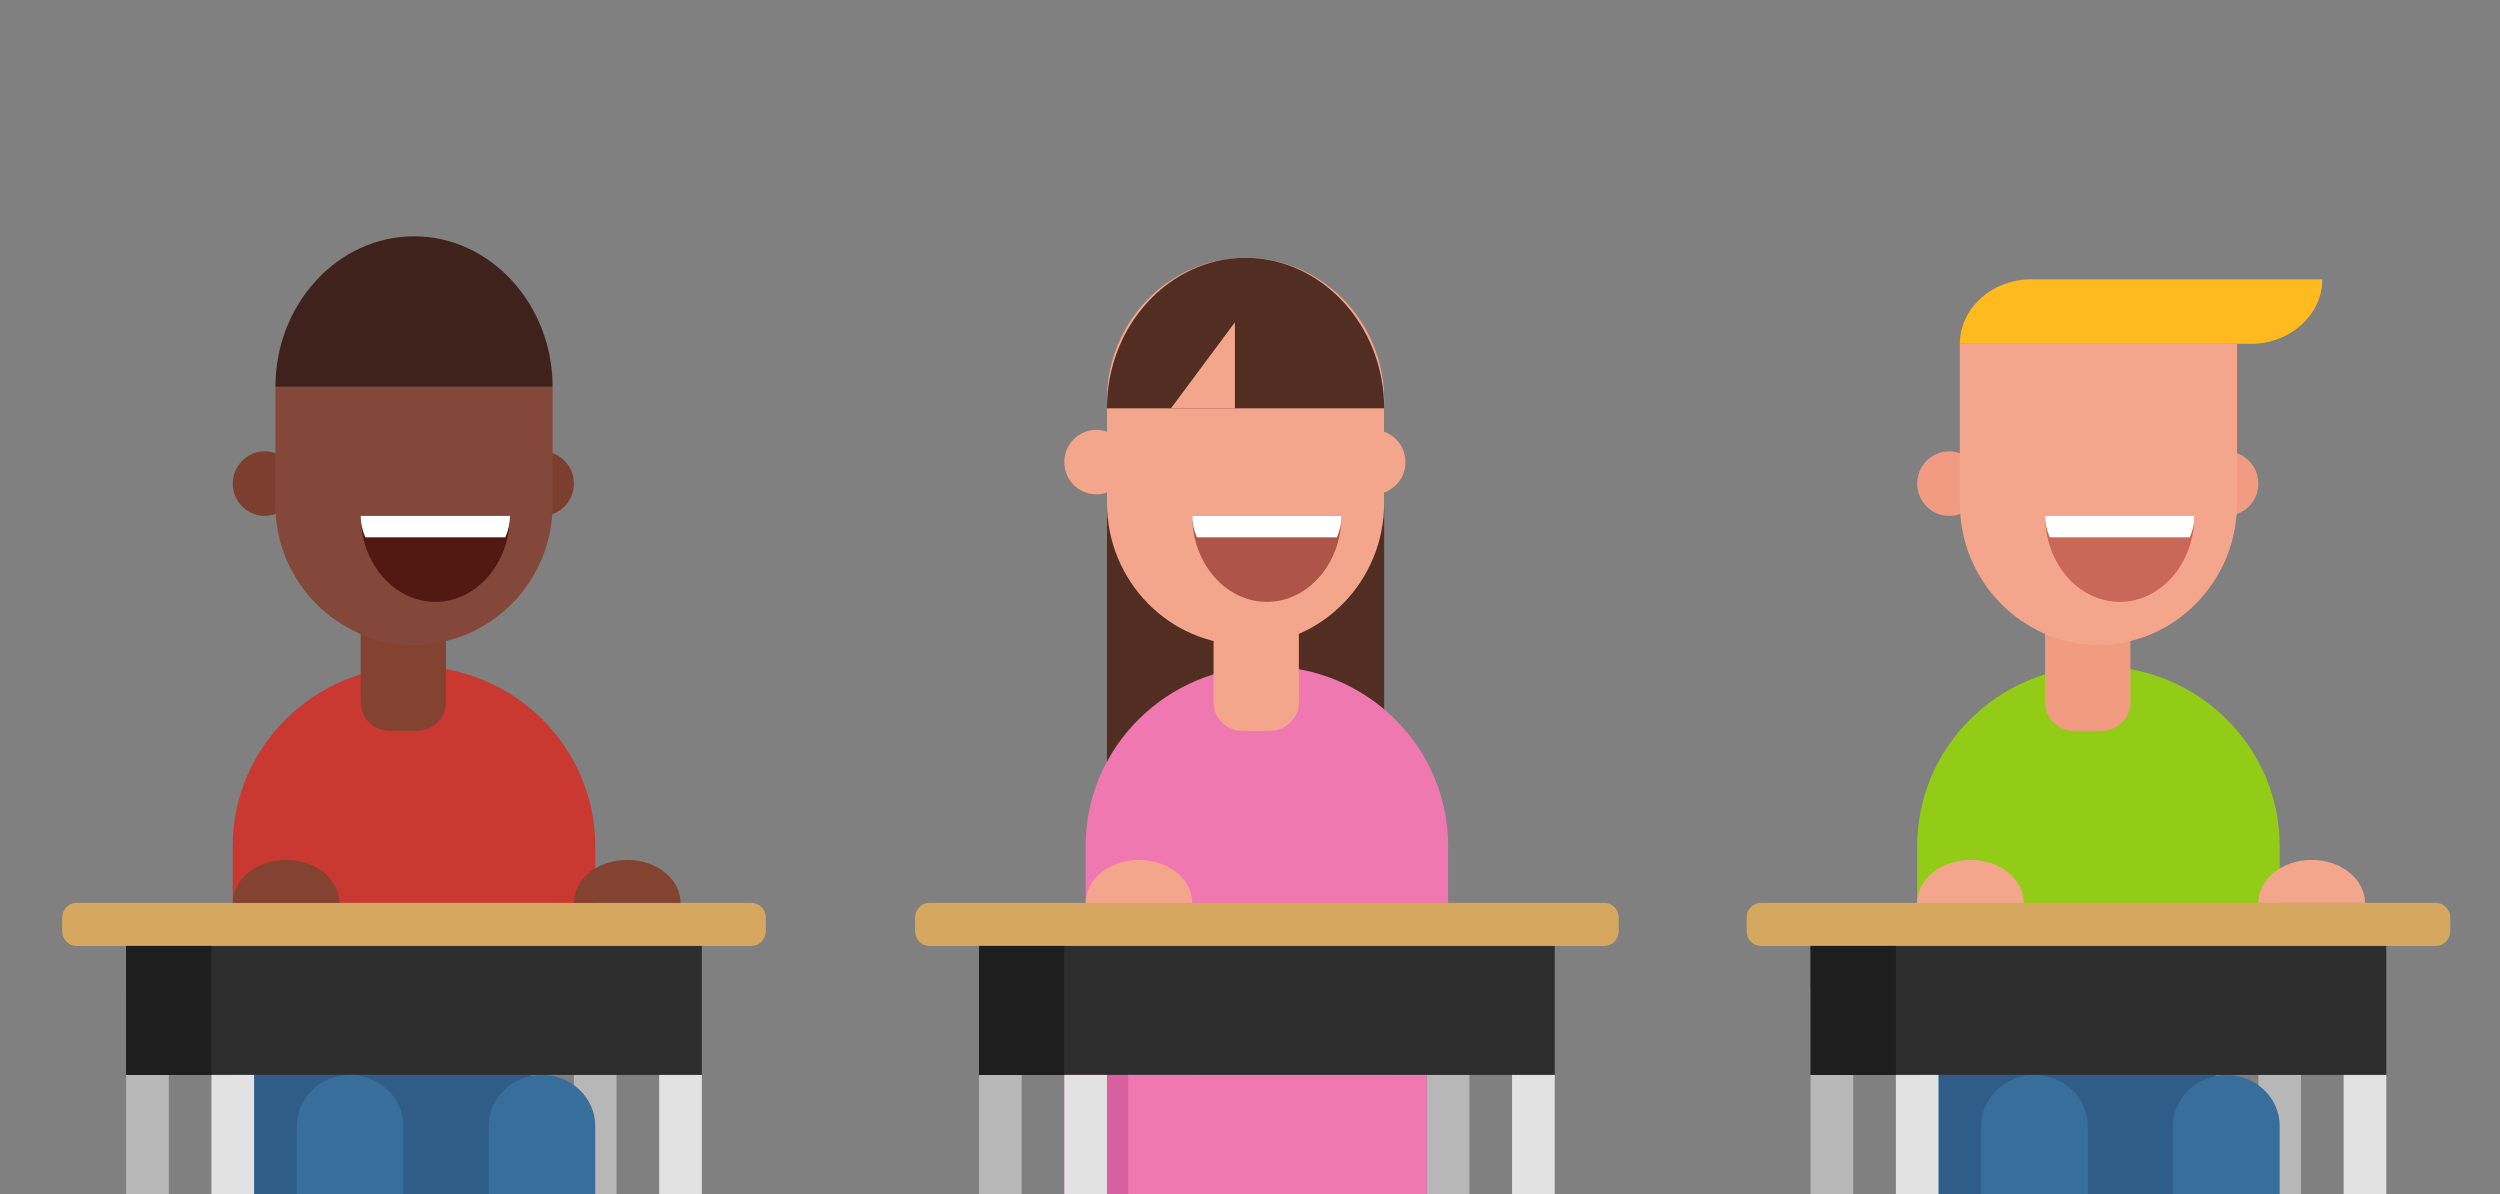 <?xml version="1.0" encoding="UTF-8" standalone="no"?><svg width="201px" height="96px" viewBox="0 0 201 96" version="1.1" xmlns="http://www.w3.org/2000/svg" xmlns:xlink="http://www.w3.org/1999/xlink" xmlns:sketch="http://www.bohemiancoding.com/sketch/ns"><rect x="0" y="0" width="201" height="96" fill="#808080" stroke="none"/><title>children</title><desc>Created with Sketch.</desc><defs/><g id="Page-1" stroke="none" stroke-width="1" fill="none" fill-rule="evenodd" sketch:type="MSPage"><g id="children" sketch:type="MSArtboardGroup"><g id="Imported-Layers" sketch:type="MSLayerGroup" transform="translate(5, 19)"><path d="M171.429,19.881 C171.429,21.313 172.58,22.475 174,22.475 C175.42,22.475 176.571,21.313 176.571,19.881 C176.571,18.449 175.42,17.288 174,17.288 C172.58,17.288 171.429,18.449 171.429,19.881" id="Fill-1" fill="#F29B83" sketch:type="MSShapeGroup"/><path d="M149.143,19.881 C149.143,21.313 150.294,22.475 151.714,22.475 C153.134,22.475 154.286,21.313 154.286,19.881 C154.286,18.449 153.134,17.288 151.714,17.288 C150.294,17.288 149.143,18.449 149.143,19.881" id="Fill-2" fill="#F29B83" sketch:type="MSShapeGroup"/><path d="M178.286,65.695 L178.286,49.006 C178.286,41.07 171.729,34.576 163.714,34.576 C155.701,34.576 149.143,41.07 149.143,49.006 L149.143,65.695" id="Fill-3" fill="#93CC17" sketch:type="MSShapeGroup"/><path d="M163.934,39.763 L161.78,39.763 C160.486,39.763 159.429,38.739 159.429,37.488 L159.429,28.206 C159.429,26.955 160.486,25.932 161.78,25.932 L163.934,25.932 C165.228,25.932 166.286,26.955 166.286,28.206 L166.286,37.488 C166.286,38.739 165.228,39.763 163.934,39.763" id="Fill-4" fill="#F29B83" sketch:type="MSShapeGroup"/><path d="M152.571,8.644 L152.571,21.47 C152.571,27.728 157.586,32.847 163.714,32.847 C169.843,32.847 174.857,27.728 174.857,21.47 L174.857,8.644 L152.571,8.644" id="Fill-5" fill="#F4A68C" sketch:type="MSShapeGroup"/><path d="M176.571,60.508 L180,60.508 L180,98.542 L176.571,98.542 L176.571,60.508 Z" id="Fill-6" fill="#B7B7B7" sketch:type="MSShapeGroup"/><path d="M140.571,60.508 L144,60.508 L144,98.542 L140.571,98.542 L140.571,60.508 Z" id="Fill-7" fill="#B7B7B7" sketch:type="MSShapeGroup"/><path d="M140.571,55.322 L186.857,55.322 L186.857,67.424 L140.571,67.424 L140.571,55.322 Z" id="Fill-8" fill="#2D2D2D" sketch:type="MSShapeGroup"/><path d="M149.143,67.424 L159.429,67.424 L159.429,77.797 L149.143,77.797 L149.143,67.424 Z" id="Fill-9" fill="#2F5C89" sketch:type="MSShapeGroup"/><path d="M171.429,22.475 L159.429,22.475 C159.429,26.294 162.115,29.39 165.429,29.39 C168.742,29.39 171.429,26.294 171.429,22.475" id="Fill-10" fill="#C96856" sketch:type="MSShapeGroup"/><path d="M183.429,67.424 L186.857,67.424 L186.857,98.542 L183.429,98.542 L183.429,67.424 Z" id="Fill-11" fill="#E2E2E2" sketch:type="MSShapeGroup"/><path d="M158.315,3.458 L181.714,3.458 C181.714,6.31 179.129,8.644 175.97,8.644 L152.571,8.644 C152.571,5.791 155.156,3.458 158.315,3.458" id="Fill-12" fill="#FFBA1F" sketch:type="MSShapeGroup"/><path d="M136.572,57.051 L190.857,57.051 C191.485,57.051 192,56.518 192,55.865 L192,54.778 C192,54.126 191.485,53.593 190.857,53.593 L136.572,53.593 C135.943,53.593 135.429,54.126 135.429,54.778 L135.429,55.865 C135.429,56.518 135.943,57.051 136.572,57.051" id="Fill-13" fill="#D6A85F" sketch:type="MSShapeGroup"/><path d="M147.429,67.424 L150.857,67.424 L150.857,98.542 L147.429,98.542 L147.429,67.424 Z" id="Fill-14" fill="#E2E2E2" sketch:type="MSShapeGroup"/><path d="M157.714,67.424 L173.143,67.424 L173.143,77.797 L157.714,77.797 L157.714,67.424 Z" id="Fill-15" fill="#2F5C89" sketch:type="MSShapeGroup"/><path d="M162.857,98.542 L162.857,71.515 C162.857,69.265 160.928,67.424 158.571,67.424 C156.214,67.424 154.286,69.265 154.286,71.515 L154.286,98.542 L162.857,98.542" id="Fill-16" fill="#376E9B" sketch:type="MSShapeGroup"/><path d="M178.286,98.542 L178.286,71.515 C178.286,69.265 176.357,67.424 174,67.424 C171.643,67.424 169.714,69.265 169.714,71.515 L169.714,98.542 L178.286,98.542" id="Fill-17" fill="#376E9B" sketch:type="MSShapeGroup"/><path d="M140.571,57.051 L147.429,57.051 L147.429,67.424 L140.571,67.424 L140.571,57.051 Z" id="Fill-20" fill="#1E1E1E" sketch:type="MSShapeGroup"/><path d="M185.143,53.593 C185.143,51.684 183.224,50.136 180.857,50.136 C178.491,50.136 176.571,51.684 176.571,53.593" id="Fill-21" fill="#F4A68C" sketch:type="MSShapeGroup"/><path d="M84,13.831 L106.286,13.831 L106.286,43.22 L84,43.22 L84,13.831 Z" id="Fill-22" fill="#512D22" sketch:type="MSShapeGroup"/><path d="M157.714,53.593 C157.714,51.684 155.795,50.136 153.429,50.136 C151.062,50.136 149.143,51.684 149.143,53.593" id="Fill-23" fill="#F4A68C" sketch:type="MSShapeGroup"/><path d="M102.857,18.153 C102.857,19.585 104.009,20.746 105.428,20.746 C106.849,20.746 108,19.585 108,18.153 C108,16.72 106.849,15.559 105.428,15.559 C104.009,15.559 102.857,16.72 102.857,18.153" id="Fill-24" fill="#F4A68C" sketch:type="MSShapeGroup"/><path d="M80.571,18.153 C80.571,19.585 81.722,20.746 83.143,20.746 C84.563,20.746 85.714,19.585 85.714,18.153 C85.714,16.72 84.563,15.559 83.143,15.559 C81.722,15.559 80.571,16.72 80.571,18.153" id="Fill-25" fill="#F4A68C" sketch:type="MSShapeGroup"/><path d="M111.429,65.695 L111.429,49.006 C111.429,41.07 104.872,34.576 96.857,34.576 C88.843,34.576 82.286,41.07 82.286,49.006 L82.286,65.695" id="Fill-26" fill="#EF78B1" sketch:type="MSShapeGroup"/><path d="M97.077,39.763 L94.922,39.763 C93.629,39.763 92.571,38.739 92.571,37.488 L92.571,28.206 C92.571,26.955 93.629,25.932 94.922,25.932 L97.077,25.932 C98.37,25.932 99.429,26.955 99.429,28.206 L99.429,37.488 C99.429,38.739 98.37,39.763 97.077,39.763" id="Fill-27" fill="#F4A68C" sketch:type="MSShapeGroup"/><path d="M95.143,1.729 L95.143,1.729 C101.271,1.729 106.286,6.861 106.286,13.134 L106.286,21.441 C106.286,27.715 101.271,32.847 95.143,32.847 C89.014,32.847 84,27.715 84,21.441 L84,13.134 C84,6.861 89.014,1.729 95.143,1.729" id="Fill-28" fill="#F4A68C" sketch:type="MSShapeGroup"/><path d="M109.714,60.508 L113.143,60.508 L113.143,98.542 L109.714,98.542 L109.714,60.508 Z" id="Fill-29" fill="#B7B7B7" sketch:type="MSShapeGroup"/><path d="M73.714,60.508 L77.143,60.508 L77.143,98.542 L73.714,98.542 L73.714,60.508 Z" id="Fill-30" fill="#B7B7B7" sketch:type="MSShapeGroup"/><path d="M73.714,55.322 L120,55.322 L120,67.424 L73.714,67.424 L73.714,55.322 Z" id="Fill-31" fill="#2D2D2D" sketch:type="MSShapeGroup"/><path d="M80.571,67.424 L90.857,67.424 L90.857,77.797 L80.571,77.797 L80.571,67.424 Z" id="Fill-32" fill="#D8609F" sketch:type="MSShapeGroup"/><path d="M90.857,22.475 C90.857,26.294 93.543,29.39 96.857,29.39 C100.17,29.39 102.857,26.294 102.857,22.475" id="Fill-33" fill="#AF5448" sketch:type="MSShapeGroup"/><path d="M116.571,67.424 L120,67.424 L120,98.542 L116.571,98.542 L116.571,67.424 Z" id="Fill-34" fill="#E2E2E2" sketch:type="MSShapeGroup"/><path d="M69.714,57.051 L124,57.051 C124.629,57.051 125.143,56.518 125.143,55.865 L125.143,54.778 C125.143,54.126 124.629,53.593 124,53.593 L69.714,53.593 C69.086,53.593 68.571,54.126 68.571,54.778 L68.571,55.865 C68.571,56.518 69.086,57.051 69.714,57.051" id="Fill-35" fill="#D6A85F" sketch:type="MSShapeGroup"/><path d="M80.571,67.424 L84,67.424 L84,98.542 L80.571,98.542 L80.571,67.424 Z" id="Fill-36" fill="#E2E2E2" sketch:type="MSShapeGroup"/><path d="M90.857,67.424 L106.286,67.424 L106.286,77.797 L90.857,77.797 L90.857,67.424 Z" id="Fill-37" fill="#2F5C89" sketch:type="MSShapeGroup"/><path d="M106.286,98.542 L106.286,79.024 C106.286,77.398 105.128,76.068 103.715,76.068 C102.3,76.068 101.143,77.398 101.143,79.024 L101.143,98.542 L106.286,98.542" id="Fill-38" fill="#F4A68C" sketch:type="MSShapeGroup"/><path d="M94.286,98.542 L94.286,79.024 C94.286,77.398 93.128,76.068 91.714,76.068 C90.299,76.068 89.143,77.398 89.143,79.024 L89.143,98.542 L94.286,98.542" id="Fill-39" fill="#F4A68C" sketch:type="MSShapeGroup"/><path d="M73.714,57.051 L80.571,57.051 L80.571,67.424 L73.714,67.424 L73.714,57.051 Z" id="Fill-42" fill="#1E1E1E" sketch:type="MSShapeGroup"/><path d="M90.857,53.593 C90.857,51.684 88.939,50.136 86.572,50.136 C84.204,50.136 82.286,51.684 82.286,53.593" id="Fill-43" fill="#F4A68C" sketch:type="MSShapeGroup"/><path d="M85.714,67.424 L109.714,67.424 L109.714,82.983 L85.714,82.983 L85.714,67.424 Z" id="Fill-44" fill="#EF78B1" sketch:type="MSShapeGroup"/><path d="M95.143,1.729 C101.271,1.729 106.286,7.175 106.286,13.831 L84,13.831 C84,7.175 89.014,1.729 95.143,1.729" id="Fill-45" fill="#512D22" sketch:type="MSShapeGroup"/><path d="M28.286,0 C34.414,0 39.429,5.446 39.429,12.102 L17.143,12.102 C17.143,5.446 22.157,0 28.286,0" id="Fill-46" fill="#3F221B" sketch:type="MSShapeGroup"/><path d="M36,19.881 C36,21.313 37.151,22.475 38.572,22.475 C39.991,22.475 41.143,21.313 41.143,19.881 C41.143,18.449 39.991,17.288 38.572,17.288 C37.151,17.288 36,18.449 36,19.881" id="Fill-47" fill="#7C3E2F" sketch:type="MSShapeGroup"/><path d="M13.714,19.881 C13.714,21.313 14.865,22.475 16.285,22.475 C17.706,22.475 18.857,21.313 18.857,19.881 C18.857,18.449 17.706,17.288 16.285,17.288 C14.865,17.288 13.714,18.449 13.714,19.881" id="Fill-48" fill="#7C3E2F" sketch:type="MSShapeGroup"/><path d="M42.857,65.695 L42.857,49.006 C42.857,41.07 36.3,34.576 28.286,34.576 C20.271,34.576 13.714,41.07 13.714,49.006 L13.714,65.695" id="Fill-49" fill="#C93831" sketch:type="MSShapeGroup"/><path d="M28.506,39.763 L26.352,39.763 C25.058,39.763 24,38.739 24,37.488 L24,28.206 C24,26.955 25.058,25.932 26.352,25.932 L28.506,25.932 C29.799,25.932 30.857,26.955 30.857,28.206 L30.857,37.488 C30.857,38.739 29.799,39.763 28.506,39.763" id="Fill-50" fill="#844331" sketch:type="MSShapeGroup"/><path d="M17.143,12.102 L17.143,21.599 C17.143,27.786 22.157,32.847 28.286,32.847 C34.414,32.847 39.429,27.786 39.429,21.599 L39.429,12.102" id="Fill-51" fill="#84483A" sketch:type="MSShapeGroup"/><path d="M41.143,60.508 L44.571,60.508 L44.571,98.542 L41.143,98.542 L41.143,60.508 Z" id="Fill-52" fill="#B7B7B7" sketch:type="MSShapeGroup"/><path d="M5.143,60.508 L8.571,60.508 L8.571,98.542 L5.143,98.542 L5.143,60.508 Z" id="Fill-53" fill="#B7B7B7" sketch:type="MSShapeGroup"/><path d="M5.143,55.322 L51.429,55.322 L51.429,67.424 L5.143,67.424 L5.143,55.322 Z" id="Fill-54" fill="#2D2D2D" sketch:type="MSShapeGroup"/><path d="M13.714,67.424 L24,67.424 L24,77.797 L13.714,77.797 L13.714,67.424 Z" id="Fill-55" fill="#2F5C89" sketch:type="MSShapeGroup"/><path d="M24,22.475 C24,26.294 26.686,29.39 30,29.39 C33.314,29.39 36,26.294 36,22.475" id="Fill-56" fill="#511912" sketch:type="MSShapeGroup"/><path d="M48,67.424 L51.429,67.424 L51.429,98.542 L48,98.542 L48,67.424 Z" id="Fill-57" fill="#E2E2E2" sketch:type="MSShapeGroup"/><path d="M1.143,57.051 L55.428,57.051 C56.057,57.051 56.571,56.518 56.571,55.865 L56.571,54.778 C56.571,54.126 56.057,53.593 55.428,53.593 L1.143,53.593 C0.514,53.593 0,54.126 0,54.778 L0,55.865 C0,56.518 0.514,57.051 1.143,57.051" id="Fill-58" fill="#D6A85F" sketch:type="MSShapeGroup"/><path d="M12,67.424 L15.429,67.424 L15.429,98.542 L12,98.542 L12,67.424 Z" id="Fill-59" fill="#E2E2E2" sketch:type="MSShapeGroup"/><path d="M22.286,67.424 L37.714,67.424 L37.714,77.797 L22.286,77.797 L22.286,67.424 Z" id="Fill-60" fill="#2F5C89" sketch:type="MSShapeGroup"/><path d="M27.429,98.542 L27.429,71.515 C27.429,69.265 25.5,67.424 23.143,67.424 C20.786,67.424 18.857,69.265 18.857,71.515 L18.857,98.542 L27.429,98.542" id="Fill-61" fill="#376E9B" sketch:type="MSShapeGroup"/><path d="M42.857,98.542 L42.857,71.515 C42.857,69.265 40.929,67.424 38.571,67.424 C36.215,67.424 34.286,69.265 34.286,71.515 L34.286,98.542 L42.857,98.542" id="Fill-62" fill="#376E9B" sketch:type="MSShapeGroup"/><path d="M5.143,57.051 L12,57.051 L12,67.424 L5.143,67.424 L5.143,57.051 Z" id="Fill-65" fill="#1E1E1E" sketch:type="MSShapeGroup"/><path d="M49.714,53.593 C49.714,51.684 47.795,50.136 45.429,50.136 C43.062,50.136 41.143,51.684 41.143,53.593" id="Fill-66" fill="#844331" sketch:type="MSShapeGroup"/><path d="M22.286,53.593 C22.286,51.684 20.367,50.136 18,50.136 C15.634,50.136 13.714,51.684 13.714,53.593" id="Fill-67" fill="#844331" sketch:type="MSShapeGroup"/><path d="M171.055,24.203 L159.802,24.203 C159.565,23.663 159.429,23.083 159.429,22.475 L171.429,22.475 C171.429,23.083 171.292,23.663 171.055,24.203" id="Fill-69" fill="#FFFFFF" sketch:type="MSShapeGroup"/><path d="M102.484,24.203 L91.231,24.203 C90.993,23.663 90.857,23.083 90.857,22.475 L102.857,22.475 C102.857,23.083 102.721,23.663 102.484,24.203" id="Fill-70" fill="#FFFFFF" sketch:type="MSShapeGroup"/><path d="M35.626,24.203 L24.374,24.203 C24.136,23.663 24,23.083 24,22.475 L36,22.475 C36,23.083 35.864,23.663 35.626,24.203" id="Fill-71" fill="#FFFFFF" sketch:type="MSShapeGroup"/><path d="M94.286,13.831 L94.286,6.915 L89.143,13.831 L94.286,13.831" id="Fill-72" fill="#F4A68C" sketch:type="MSShapeGroup"/></g></g></g></svg>